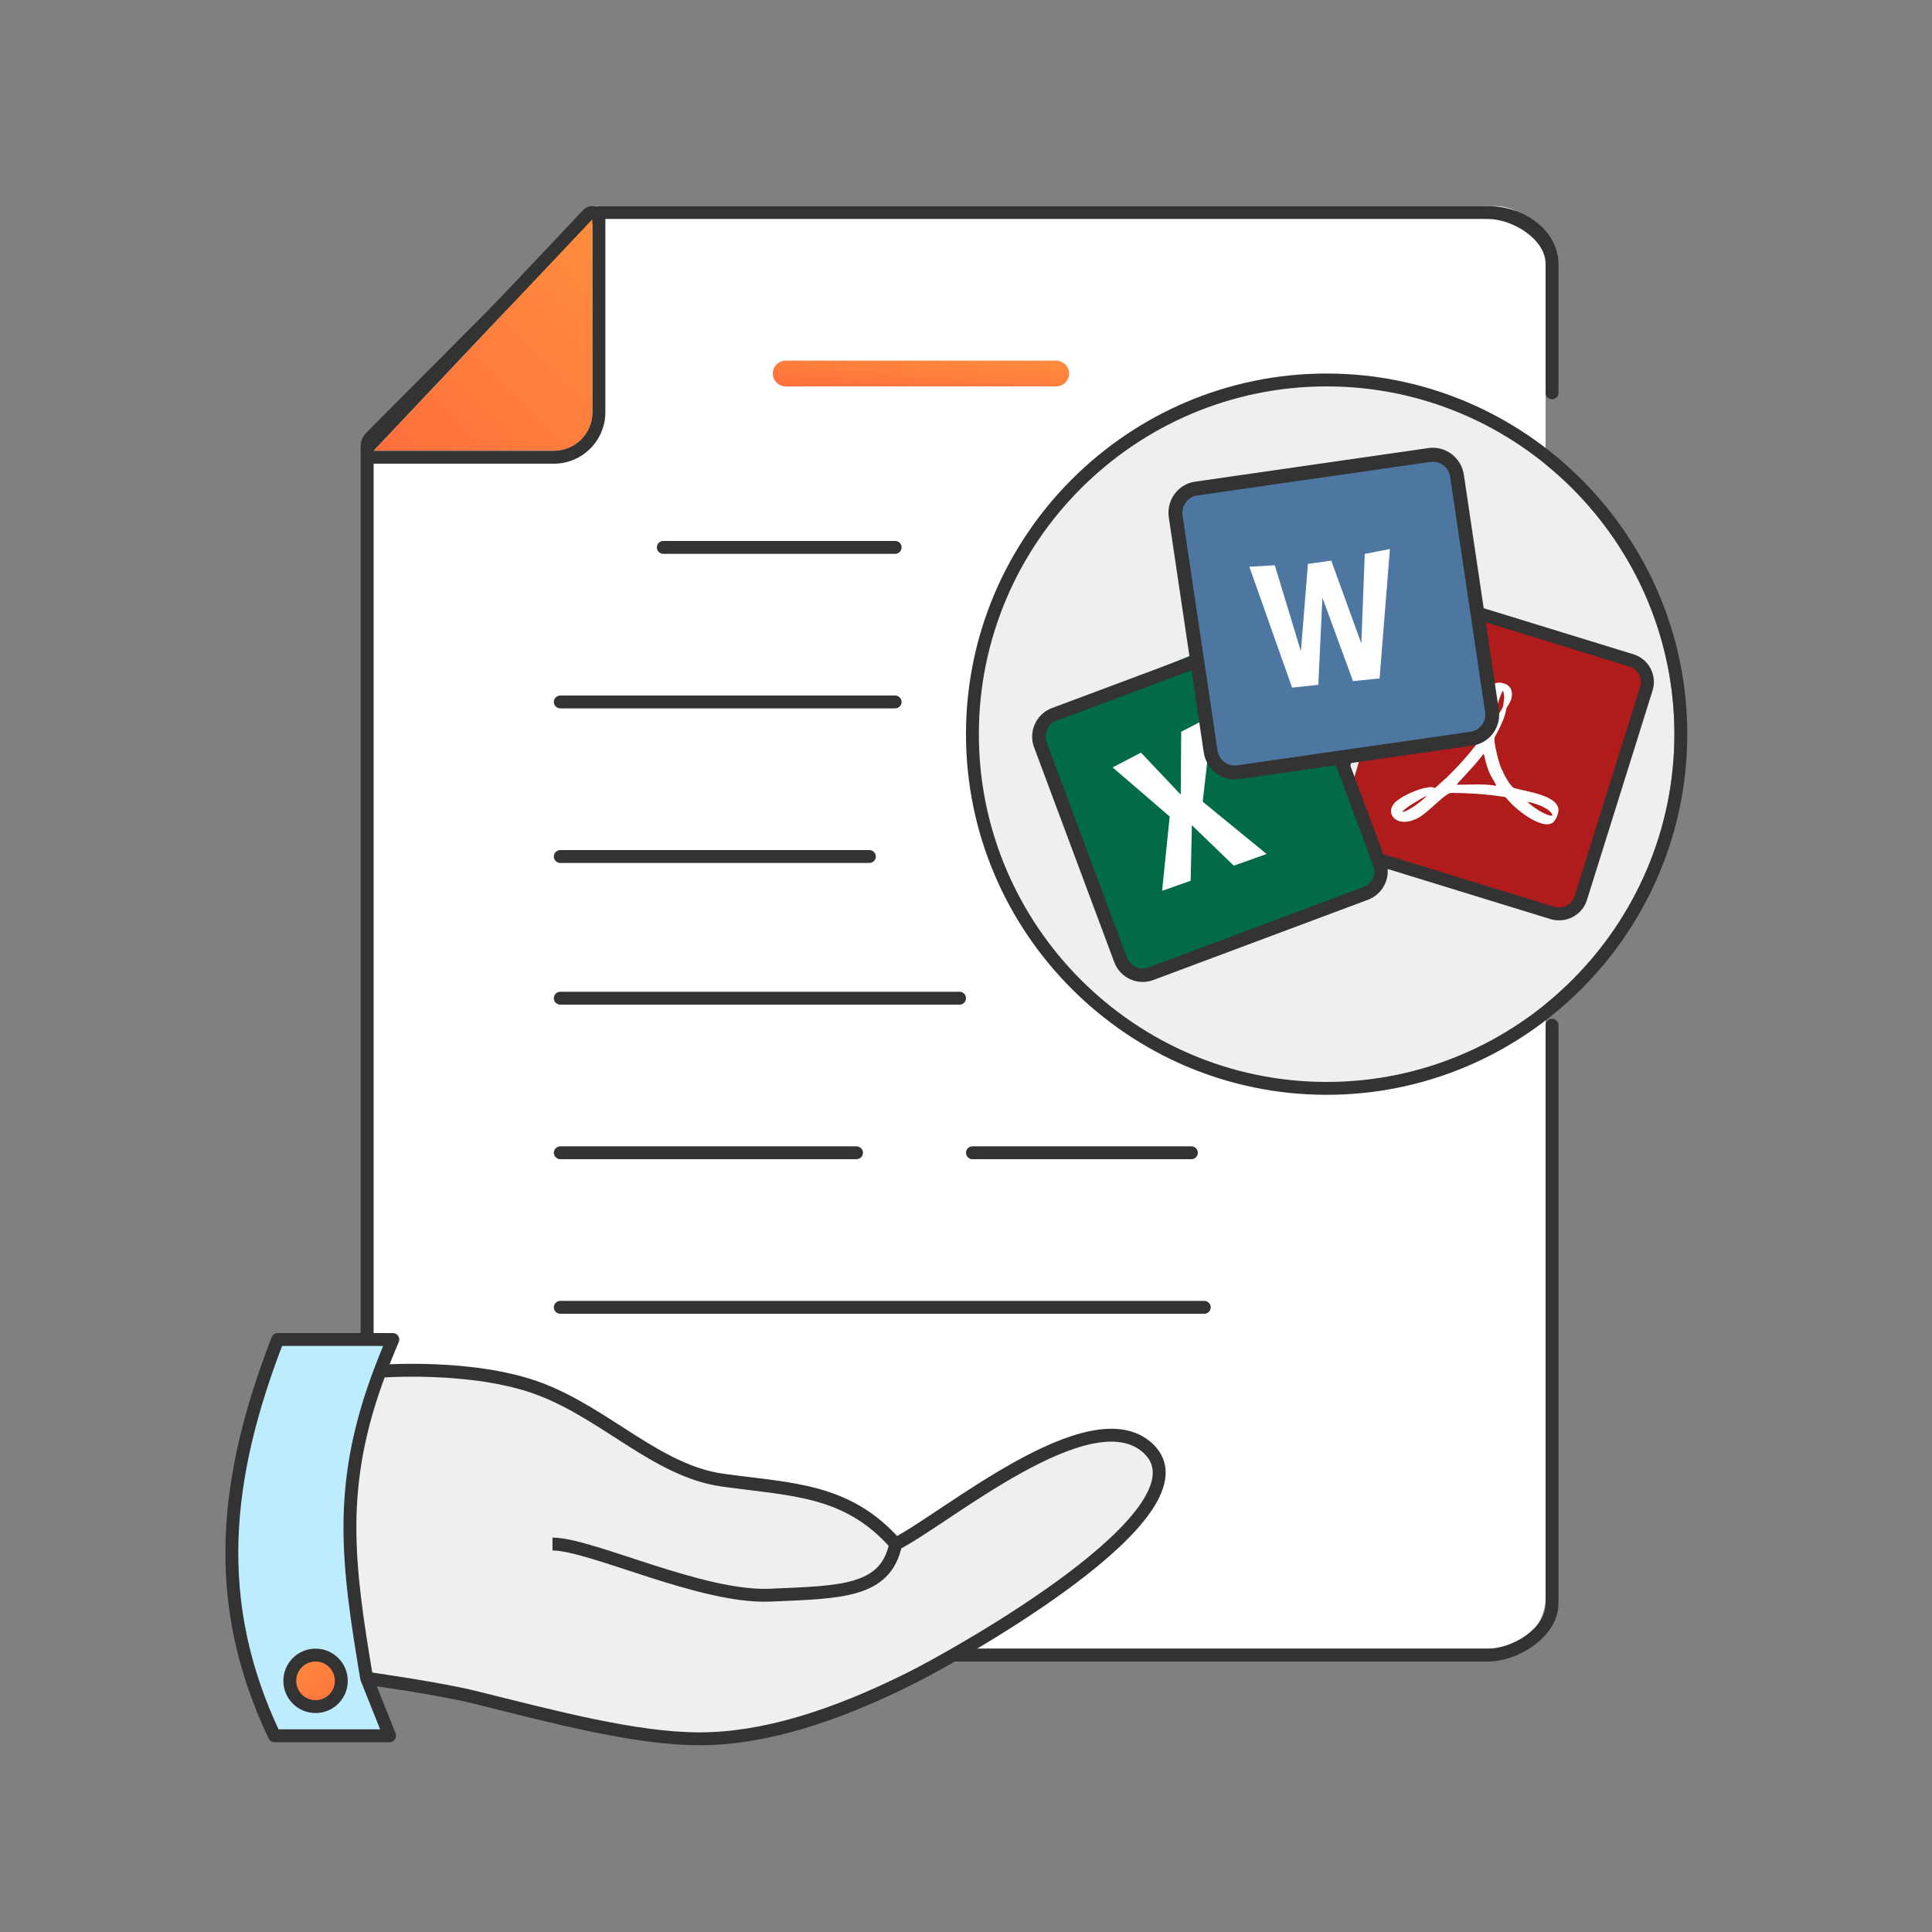 <svg width="150" height="150" viewBox="0 0 150 150" fill="none" xmlns="http://www.w3.org/2000/svg">
<rect x="0" y="0" width="150" height="150" fill="#808080" stroke="none"/>
<path fill-rule="evenodd" clip-rule="evenodd" d="M120 20C120 17.791 118.209 16 116 16H46.383C46.116 16 45.86 16.107 45.673 16.296L29.289 32.841C29.104 33.028 29 33.281 29 33.545V124C29 126.209 30.791 128 33 128H116C118.209 128 120 126.209 120 124V20Z" fill="white"/>
<path fill-rule="evenodd" clip-rule="evenodd" d="M121 20.5C121 18.015 118.5 16 115.5 16L46.567 16C46.167 16 45.785 16.159 45.503 16.442L28.436 33.601C28.157 33.882 28 34.263 28 34.659L28 124.5C28 126.985 30.015 129 32.5 129H115.5C117.985 129 121 126.985 121 124.5V79.599C121 79.323 120.776 79.099 120.5 79.099C120.224 79.099 120 79.323 120 79.599V124.5C120 126.433 117.433 128 115.5 128L32.5 128C30.567 128 29 126.433 29 124.5L29 34.659C29 34.527 29.052 34.4 29.145 34.306L46.212 17.147C46.306 17.053 46.434 17 46.567 17L115.5 17C117.433 17 120 18.567 120 20.5V30.5C120 30.776 120.224 31 120.5 31C120.776 31 121 30.776 121 30.5V20.5Z" fill="#333333"/>
<path fill-rule="evenodd" clip-rule="evenodd" d="M46 17L29 35H43C44.657 35 46 33.657 46 32V17Z" fill="url(#paint0_linear_125_10526)"/>
<path fill-rule="evenodd" clip-rule="evenodd" d="M46.37 16.071C45.989 15.919 45.554 16.016 45.273 16.313L28.273 34.313C27.999 34.604 27.924 35.029 28.082 35.396C28.24 35.763 28.601 36 29 36H43C45.209 36 47 34.209 47 32V17C47 16.59 46.75 16.222 46.37 16.071ZM46 17V32C46 33.657 44.657 35 43 35H29L46 17Z" fill="#333333"/>
<path fill-rule="evenodd" clip-rule="evenodd" d="M68 66.5C68 66.224 67.775 66 67.498 66H43.502C43.225 66 43 66.224 43 66.5C43 66.776 43.225 67 43.502 67H67.498C67.775 67 68 66.776 68 66.5Z" fill="#333333"/>
<path fill-rule="evenodd" clip-rule="evenodd" d="M51 42.5C51 42.776 51.221 43 51.494 43H69.506C69.779 43 70 42.776 70 42.5C70 42.224 69.779 42 69.506 42H51.494C51.221 42 51 42.224 51 42.5Z" fill="#333333"/>
<path fill-rule="evenodd" clip-rule="evenodd" d="M75 77.5C75 77.224 74.777 77 74.501 77H43.498C43.223 77 43 77.224 43 77.5C43 77.776 43.223 78 43.498 78H74.501C74.777 78 75 77.776 75 77.5Z" fill="#333333"/>
<path fill-rule="evenodd" clip-rule="evenodd" d="M70 54.5C70 54.224 69.77 54 69.487 54H43.513C43.23 54 43 54.224 43 54.5C43 54.776 43.23 55 43.513 55H69.487C69.77 55 70 54.776 70 54.5Z" fill="#333333"/>
<path fill-rule="evenodd" clip-rule="evenodd" d="M67 89.5C67 89.224 66.77 89 66.486 89H43.514C43.23 89 43 89.224 43 89.5C43 89.776 43.23 90 43.514 90H66.486C66.77 90 67 89.776 67 89.5Z" fill="#333333"/>
<path fill-rule="evenodd" clip-rule="evenodd" d="M94 101.5C94 101.224 93.774 101 93.496 101H43.504C43.226 101 43 101.224 43 101.5C43 101.776 43.226 102 43.504 102H93.496C93.774 102 94 101.776 94 101.5Z" fill="#333333"/>
<path fill-rule="evenodd" clip-rule="evenodd" d="M93 89.5C93 89.224 92.779 89 92.506 89H75.494C75.221 89 75 89.224 75 89.5C75 89.776 75.221 90 75.494 90H92.506C92.779 90 93 89.776 93 89.5Z" fill="#333333"/>
<path fill-rule="evenodd" clip-rule="evenodd" d="M83 29C83 28.448 82.55 28 81.994 28H61.006C60.45 28 60 28.448 60 29C60 29.552 60.45 30 61.006 30H81.994C82.55 30 83 29.552 83 29Z" fill="url(#paint1_linear_125_10526)"/>
<path fill-rule="evenodd" clip-rule="evenodd" d="M103 84.001C117.867 84.001 130 71.868 130 57.001C130 42.133 117.867 30.001 103 30.001C88.132 30.001 75.999 42.125 75.999 57.001C75.999 71.868 88.132 84.001 103 84.001Z" fill="#EFEFEF"/>
<path fill-rule="evenodd" clip-rule="evenodd" d="M131 57.001C131 72.421 118.419 85.001 103 85.001C87.58 85.001 74.999 72.421 74.999 57.001C74.999 41.573 87.58 29.001 103 29.001C118.419 29.001 131 41.581 131 57.001ZM130 57.001C130 71.868 117.867 84.001 103 84.001C88.132 84.001 75.999 71.868 75.999 57.001C75.999 42.125 88.132 30.001 103 30.001C117.867 30.001 130 42.133 130 57.001Z" fill="#333333"/>
<path fill-rule="evenodd" clip-rule="evenodd" d="M110.731 46.057L127.111 51.348C127.775 51.559 128.147 52.296 127.944 52.987L122.844 70.076C122.642 70.767 121.932 71.153 121.268 70.942L104.888 65.652C104.224 65.441 103.852 64.704 104.055 64.013L109.155 46.924C109.369 46.233 110.078 45.847 110.731 46.057Z" fill="#B01B1B"/>
<path fill-rule="evenodd" clip-rule="evenodd" d="M110.443 45.759L126.805 50.794C126.806 50.794 126.807 50.795 126.808 50.795C128.011 51.16 128.671 52.425 128.308 53.602L128.307 53.607L123.213 69.869C123.212 69.87 123.212 69.871 123.212 69.872C122.843 71.064 121.566 71.718 120.378 71.358L120.373 71.357L104.01 66.322C104.009 66.322 104.008 66.322 104.007 66.321C102.805 65.956 102.144 64.691 102.507 63.514L102.508 63.51L107.607 47.232C107.987 46.064 109.251 45.393 110.443 45.759ZM126.51 51.751L110.143 46.714C109.491 46.514 108.782 46.882 108.568 47.539L103.473 63.806C103.27 64.463 103.641 65.165 104.305 65.366L120.672 70.402C121.336 70.602 122.045 70.235 122.247 69.577L127.343 53.31C127.545 52.653 127.174 51.951 126.51 51.751Z" fill="#333333"/>
<path fill-rule="evenodd" clip-rule="evenodd" d="M108.878 63.044C108.976 62.766 110.557 61.866 110.776 61.778C110.435 62.17 109.377 62.981 108.878 63.044ZM118.598 62.246C118.975 62.322 119.449 62.474 119.79 62.639C120.094 62.791 120.507 63.057 120.532 63.31C120.167 63.462 118.792 62.525 118.598 62.246ZM113.099 60.929C113.184 60.777 113.501 60.473 113.635 60.321C114.17 59.738 114.705 59.168 115.192 58.522C115.228 58.585 115.325 59.092 115.362 59.193C115.423 59.421 115.496 59.611 115.569 59.827C115.702 60.232 116.092 60.752 116.177 61.018C115.654 60.904 115.119 60.904 114.608 60.904L113.099 60.929ZM116.092 55.773C116.043 55.406 116.384 54.202 116.615 53.746C116.627 53.721 116.627 53.708 116.651 53.683C116.688 53.632 116.663 53.657 116.7 53.632C116.834 54.088 116.773 54.253 116.712 54.785C116.676 55.038 116.25 55.596 116.092 55.773ZM110.156 63.475C110.946 63.032 112.211 61.562 112.674 61.562C113.902 61.562 115.338 61.651 116.578 61.841C116.919 61.892 116.846 61.841 117.041 62.069C117.539 62.664 118.415 63.361 119.133 63.716C119.473 63.88 119.948 64.058 120.288 63.982C120.629 63.919 120.824 63.614 120.958 63.171C121.383 61.765 118.452 61.461 117.551 61.182C117.296 61.106 116.663 59.979 116.676 59.865C116.445 59.599 116.092 58.079 116.043 57.648C115.994 57.166 116.043 57.293 116.262 56.85C116.518 56.343 116.87 55.621 116.943 55.064C116.955 54.924 117.247 54.595 117.333 54.278C117.466 53.784 117.333 53.645 117.296 53.455C117.138 53.252 117.053 53.151 116.724 53.049C115.836 52.809 115.557 53.48 115.338 54.342C115.155 55.089 115.07 55.912 115.058 56.672C115.058 56.901 115.106 57.154 114.973 57.344C114.085 58.535 113.355 59.345 112.345 60.346L111.396 61.195C111.214 61.081 111.044 61.094 110.8 61.144C110.606 61.182 110.46 61.208 110.265 61.271C109.681 61.448 108.805 61.854 108.355 62.259C107.419 63.12 108.44 64.425 110.156 63.475Z" fill="#FEFEFE"/>
<path fill-rule="evenodd" clip-rule="evenodd" d="M81.264 55.48L98.184 48.539C98.867 48.255 99.664 48.611 99.961 49.326L107.229 67.074C107.525 67.789 107.204 68.601 106.521 68.886L89.602 75.827C88.918 76.111 87.824 75.339 87.825 75.04L87.5 74.5L80.557 57.292C80.269 56.569 80.59 55.757 81.264 55.48Z" fill="#006B45"/>
<path fill-rule="evenodd" clip-rule="evenodd" d="M81.663 54.977L98.326 48.746C98.327 48.746 98.328 48.745 98.329 48.745C99.551 48.283 100.903 48.91 101.359 50.115L101.361 50.12L107.593 66.819C107.593 66.82 107.594 66.821 107.594 66.822C108.054 68.042 107.424 69.395 106.218 69.853L106.213 69.855L89.55 76.086C89.549 76.086 89.548 76.086 89.547 76.087C88.325 76.549 86.973 75.921 86.517 74.717L86.515 74.712L80.278 57.998C79.841 56.789 80.45 55.431 81.663 54.977ZM98.697 49.725L82.029 55.958C81.364 56.206 81.018 56.961 81.263 57.641L87.497 74.344C87.751 75.017 88.506 75.362 89.18 75.107L105.848 68.874C106.521 68.618 106.868 67.864 106.613 67.191L100.379 50.487C100.125 49.815 99.37 49.469 98.697 49.725Z" fill="#333333"/>
<path fill-rule="evenodd" clip-rule="evenodd" d="M92.538 64.069L95.791 67.211L98.341 66.305L93.379 62.244L94.138 55.552L91.709 56.812L91.671 61.694L88.585 58.433L86.384 59.583L90.814 63.392L90.225 69.164L92.442 68.381L92.538 64.069Z" fill="white"/>
<path fill-rule="evenodd" clip-rule="evenodd" d="M92.418 37.801L111.39 35.133C112.158 35.021 112.87 35.559 112.981 36.325L115.638 55.319C115.749 56.085 115.208 56.797 114.441 56.909L95.469 59.576C94.701 59.688 93.989 59.15 93.878 58.384L91.221 39.391C91.122 38.619 91.662 37.907 92.418 37.801Z" fill="#4D76A1"/>
<path fill-rule="evenodd" clip-rule="evenodd" d="M92.781 37.397L110.889 34.79C110.89 34.79 110.891 34.789 110.892 34.789C112.22 34.593 113.449 35.527 113.651 36.847L113.652 36.852L116.368 55.12C116.368 55.121 116.368 55.122 116.368 55.123C116.571 56.459 115.649 57.688 114.337 57.884L114.331 57.885L96.223 60.492C96.222 60.492 96.221 60.492 96.22 60.492C94.891 60.689 93.663 59.754 93.461 58.435L93.46 58.43L90.742 40.145C90.56 38.826 91.462 37.587 92.781 37.397ZM111.053 35.862L92.94 38.47C92.218 38.574 91.708 39.261 91.81 40.002L94.527 58.276C94.64 59.013 95.326 59.529 96.059 59.42L114.172 56.812C114.905 56.702 115.415 56.016 115.302 55.279L112.585 37.006C112.472 36.269 111.786 35.753 111.053 35.862Z" fill="#333333"/>
<path fill-rule="evenodd" clip-rule="evenodd" d="M105.694 49.962L103.358 43.526L101.547 43.782L101.001 50.567L98.976 43.888L96.999 44.001L100.317 53.386L102.355 53.169L102.671 46.404L105.048 52.882L107.111 52.672L107.914 42.625L105.959 43.007L105.694 49.962Z" fill="white"/>
<path fill-rule="evenodd" clip-rule="evenodd" d="M21.559 104C17.457 114.579 16.307 124.285 21.31 134.765H30.253L28.468 130.299C26.977 121.367 26.15 115.345 29.508 106.464C30.078 104.956 30.501 104 30.501 104H21.559Z" fill="#BDECFF"/>
<path d="M28.468 130.299C28.468 130.299 34.089 131.085 36.913 131.788C42.895 133.276 49.333 135 54.301 135C59.269 135 64.731 133.278 70.695 130.299C74.275 128.511 94.401 117.306 89.123 112.436C84.672 108.328 73.312 117.994 69.538 119.879C65.773 115.587 61.413 115.66 56.099 114.917C51.038 114.209 47.062 109.785 41.902 107.838C36.742 105.891 29.508 106.464 29.508 106.464C26.15 115.345 26.977 121.367 28.468 130.299Z" fill="#EFEFEF"/>
<path d="M21.559 104V103.5C21.352 103.5 21.167 103.627 21.093 103.819L21.559 104ZM21.31 134.765L20.859 134.98C20.942 135.154 21.117 135.265 21.31 135.265V134.765ZM30.253 134.765V135.265C30.419 135.265 30.574 135.183 30.667 135.045C30.76 134.908 30.779 134.733 30.717 134.579L30.253 134.765ZM30.501 104L30.958 104.202C31.027 104.048 31.012 103.869 30.92 103.727C30.828 103.586 30.67 103.5 30.501 103.5V104ZM56.099 114.917L56.168 114.421L56.099 114.917ZM89.123 112.436L89.462 112.068L89.123 112.436ZM70.695 130.299L70.918 130.746L70.695 130.299ZM36.913 131.788L36.792 132.273L36.913 131.788ZM28.468 130.299L27.974 130.381C27.98 130.417 27.99 130.451 28.003 130.485L28.468 130.299ZM59.787 123.848L59.809 124.348L59.809 124.348L59.787 123.848ZM29.508 106.464L29.04 106.287L29.508 106.464ZM21.31 135.265H30.253V134.265H21.31V135.265ZM30.501 103.5H21.559V104.5H30.501V103.5ZM30.717 134.579L28.932 130.114L28.003 130.485L29.788 134.951L30.717 134.579ZM37.034 131.303C35.599 130.946 33.469 130.571 31.711 130.286C30.829 130.144 30.036 130.023 29.463 129.938C29.177 129.896 28.946 129.862 28.786 129.839C28.706 129.828 28.644 129.819 28.602 129.813C28.581 129.81 28.564 129.808 28.553 129.806C28.548 129.806 28.544 129.805 28.541 129.805C28.54 129.804 28.539 129.804 28.538 129.804C28.538 129.804 28.537 129.804 28.537 129.804C28.537 129.804 28.537 129.804 28.537 129.804C28.537 129.804 28.537 129.804 28.468 130.299C28.398 130.794 28.398 130.794 28.398 130.794C28.398 130.794 28.399 130.794 28.399 130.794C28.399 130.794 28.399 130.794 28.399 130.794C28.4 130.795 28.401 130.795 28.402 130.795C28.405 130.795 28.409 130.796 28.414 130.797C28.425 130.798 28.441 130.8 28.461 130.803C28.503 130.809 28.564 130.818 28.644 130.829C28.802 130.852 29.032 130.885 29.317 130.928C29.886 131.012 30.675 131.132 31.552 131.274C33.31 131.558 35.403 131.927 36.792 132.273L37.034 131.303ZM56.029 115.412C61.432 116.167 65.549 116.09 69.162 120.208L69.914 119.549C65.996 115.083 61.394 115.152 56.168 114.421L56.029 115.412ZM69.761 120.326C70.74 119.837 72.193 118.855 73.841 117.759C75.507 116.652 77.404 115.406 79.319 114.348C81.239 113.286 83.141 112.433 84.816 112.091C86.493 111.748 87.841 111.933 88.784 112.803L89.462 112.068C88.18 110.884 86.438 110.738 84.616 111.111C82.791 111.484 80.783 112.395 78.835 113.473C76.881 114.553 74.953 115.82 73.287 116.927C71.605 118.045 70.222 118.978 69.314 119.431L69.761 120.326ZM88.784 112.803C89.336 113.312 89.537 113.874 89.495 114.495C89.451 115.145 89.137 115.902 88.561 116.749C87.408 118.442 85.33 120.314 82.93 122.124C78.143 125.734 72.245 128.966 70.472 129.852L70.918 130.746C72.725 129.844 78.68 126.581 83.532 122.923C85.951 121.099 88.138 119.146 89.387 117.312C90.011 116.395 90.432 115.464 90.492 114.562C90.555 113.631 90.23 112.777 89.462 112.068L88.784 112.803ZM69.048 119.779C68.872 120.641 68.546 121.251 68.101 121.7C67.653 122.153 67.051 122.475 66.273 122.705C64.686 123.176 62.521 123.229 59.765 123.349L59.809 124.348C62.492 124.231 64.82 124.179 66.557 123.664C67.441 123.402 68.21 123.011 68.811 122.404C69.416 121.793 69.82 120.996 70.028 119.979L69.048 119.779ZM59.765 123.349C57.205 123.461 53.813 122.501 50.614 121.475C49.035 120.968 47.499 120.445 46.186 120.053C44.886 119.664 43.724 119.379 42.895 119.379V120.379C43.557 120.379 44.586 120.618 45.9 121.011C47.201 121.399 48.703 121.912 50.308 122.427C53.478 123.444 57.041 124.469 59.809 124.348L59.765 123.349ZM29.975 106.641C30.258 105.892 30.505 105.281 30.68 104.858C30.768 104.646 30.838 104.481 30.886 104.37C30.91 104.314 30.928 104.272 30.94 104.244C30.946 104.23 30.951 104.219 30.954 104.212C30.956 104.209 30.957 104.206 30.957 104.205C30.958 104.204 30.958 104.203 30.958 104.203C30.958 104.203 30.958 104.203 30.958 104.202C30.958 104.202 30.958 104.202 30.958 104.202C30.958 104.202 30.958 104.202 30.958 104.202C30.958 104.202 30.958 104.202 30.501 104C30.044 103.798 30.044 103.798 30.044 103.798C30.044 103.798 30.044 103.798 30.044 103.798C30.044 103.798 30.044 103.798 30.044 103.798C30.044 103.798 30.044 103.798 30.044 103.799C30.043 103.799 30.043 103.8 30.043 103.801C30.042 103.803 30.04 103.806 30.038 103.81C30.035 103.818 30.03 103.829 30.024 103.844C30.011 103.874 29.991 103.918 29.967 103.976C29.917 104.091 29.846 104.259 29.756 104.475C29.578 104.907 29.327 105.528 29.04 106.287L29.975 106.641ZM41.725 108.306C44.244 109.256 46.471 110.809 48.77 112.265C51.043 113.703 53.382 115.042 56.029 115.412L56.168 114.421C53.755 114.084 51.576 112.857 49.305 111.42C47.061 109.999 44.72 108.367 42.078 107.37L41.725 108.306ZM29.508 106.464C29.547 106.963 29.547 106.963 29.547 106.963C29.547 106.963 29.547 106.963 29.547 106.963C29.547 106.963 29.547 106.963 29.548 106.963C29.548 106.963 29.549 106.963 29.551 106.962C29.554 106.962 29.559 106.962 29.565 106.961C29.578 106.96 29.598 106.959 29.624 106.957C29.677 106.954 29.755 106.949 29.857 106.943C30.061 106.931 30.359 106.916 30.734 106.905C31.484 106.882 32.537 106.871 33.749 106.921C36.185 107.02 39.22 107.36 41.725 108.306L42.078 107.37C39.424 106.368 36.262 106.022 33.79 105.921C32.549 105.871 31.471 105.882 30.703 105.905C30.319 105.917 30.012 105.932 29.8 105.944C29.694 105.95 29.612 105.956 29.556 105.96C29.528 105.961 29.506 105.963 29.492 105.964C29.484 105.965 29.479 105.965 29.475 105.965C29.473 105.966 29.471 105.966 29.47 105.966C29.47 105.966 29.469 105.966 29.469 105.966C29.469 105.966 29.468 105.966 29.468 105.966C29.468 105.966 29.468 105.966 29.508 106.464ZM70.472 129.852C64.54 132.814 59.159 134.5 54.301 134.5V135.5C59.38 135.5 64.922 133.741 70.918 130.746L70.472 129.852ZM54.301 134.5C49.41 134.5 43.048 132.799 37.034 131.303L36.792 132.273C42.742 133.754 49.255 135.5 54.301 135.5V134.5ZM21.093 103.819C16.961 114.474 15.776 124.332 20.859 134.98L21.761 134.55C16.838 124.237 17.952 114.685 22.025 104.181L21.093 103.819ZM28.961 130.217C27.473 121.3 26.667 115.39 29.975 106.641L29.04 106.287C25.633 115.299 26.482 121.435 27.974 130.381L28.961 130.217Z" fill="#333333"/>
<circle cx="24.5" cy="130.5" r="2" fill="url(#paint2_linear_125_10526)" stroke="#333333"/>
<defs>
<linearGradient id="paint0_linear_125_10526" x1="46" y1="16.297" x2="27.99" y2="33.971" gradientUnits="userSpaceOnUse">
<stop stop-color="#FF8E3D"/>
<stop offset="1" stop-color="#FF6F3D"/>
</linearGradient>
<linearGradient id="paint1_linear_125_10526" x1="83" y1="27.922" x2="82.667" y2="31.897" gradientUnits="userSpaceOnUse">
<stop stop-color="#FF8E3D"/>
<stop offset="1" stop-color="#FF6F3D"/>
</linearGradient>
<linearGradient id="paint2_linear_125_10526" x1="22" y1="127.805" x2="27" y2="133" gradientUnits="userSpaceOnUse">
<stop stop-color="#FF8E3D"/>
<stop offset="1" stop-color="#FF6F3D"/>
</linearGradient>
</defs>
</svg>
